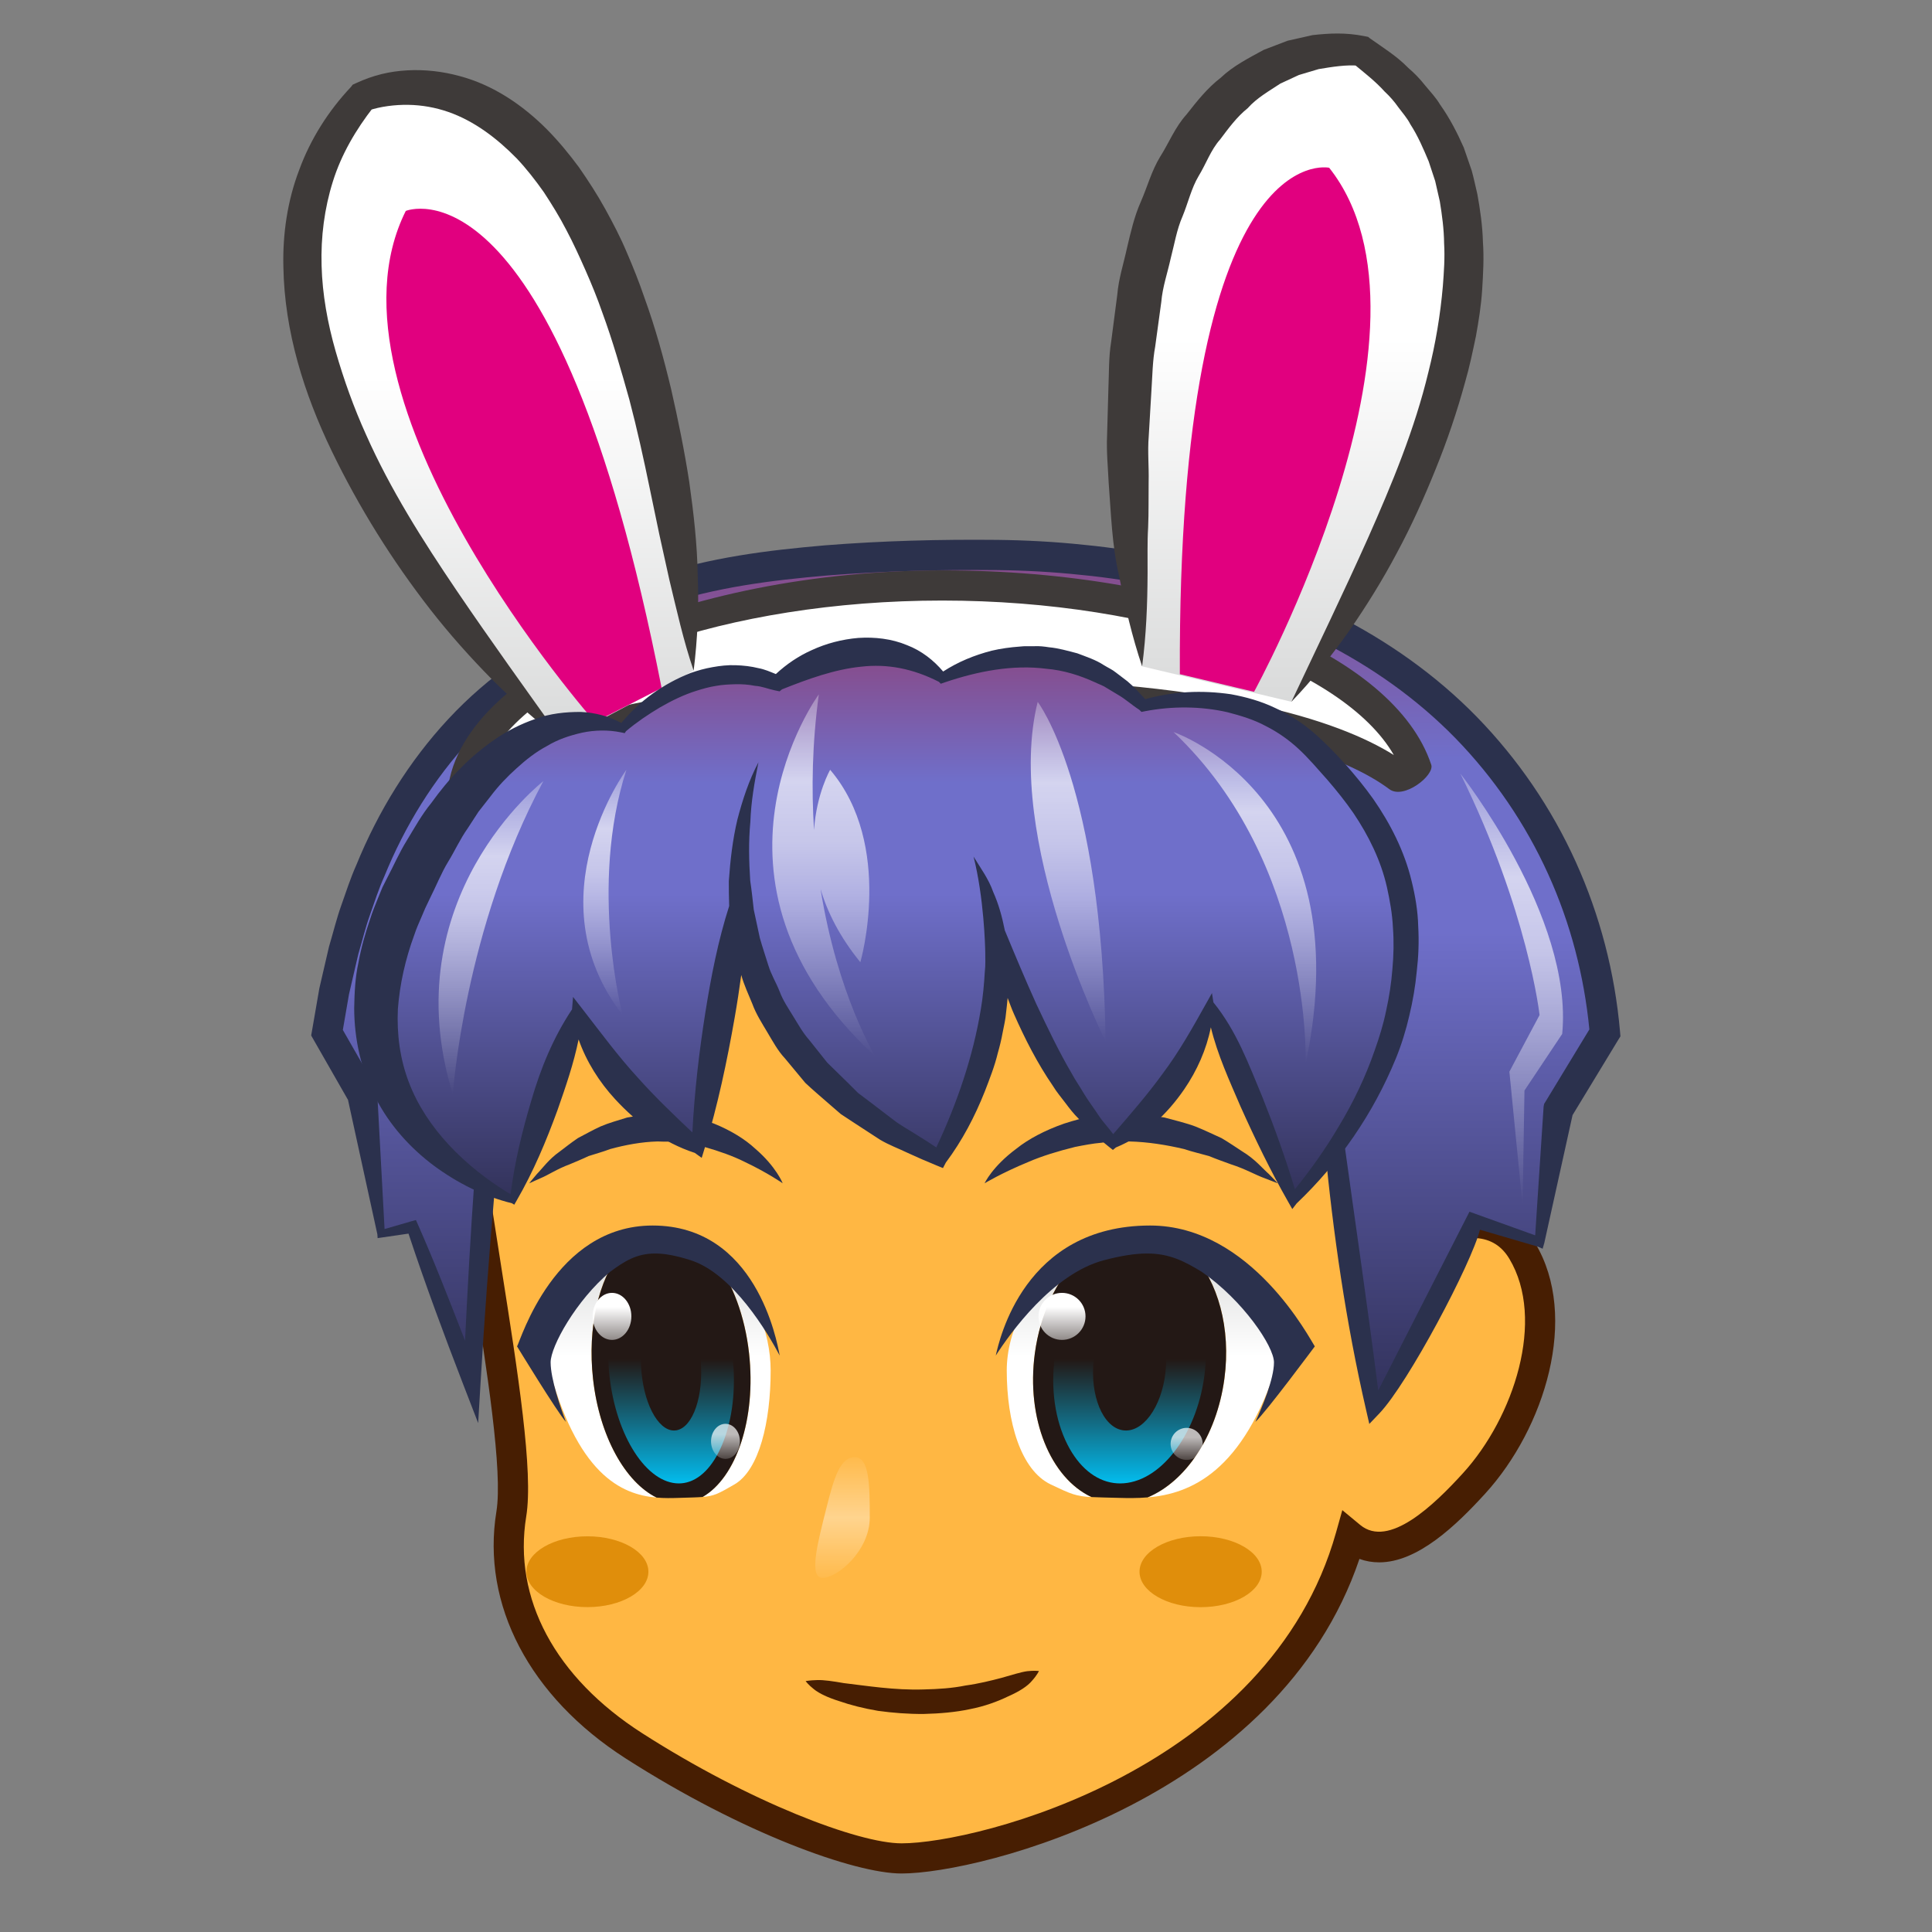 <?xml version="1.0" encoding="utf-8"?>
<!-- Generator: Adobe Illustrator 17.0.0, SVG Export Plug-In . SVG Version: 6.00 Build 0)  -->
<!DOCTYPE svg PUBLIC "-//W3C//DTD SVG 1.1//EN" "http://www.w3.org/Graphics/SVG/1.1/DTD/svg11.dtd">
<svg version="1.1" id="レイヤー_1" xmlns="http://www.w3.org/2000/svg" xmlns:xlink="http://www.w3.org/1999/xlink" x="0px"
	 y="0px" width="64px" height="64px" viewBox="0 0 64 64" style="enable-background:new 0 0 64 64;" xml:space="preserve">
<rect x="0" y="0" width="64" height="64" fill="#808080" stroke="none"/>
<g>
	<g>
		<path style="fill:#FFB743;" d="M50.426,41.44C49.618,40.093,48.104,40.463,46.985,41
			c1.165-6.859,1.605-13.693-3.068-16.583C36.145,19.611,21.125,23.625,21.125,23.625
			s-6.597,4.009-5.902,11.932c0.42,4.784,2.096,12.259,1.715,14.596
			C16.5,52.833,17.75,55.75,21,57.833c3.718,2.384,7.375,3.729,8.864,3.729
			c2.385,0,12.553-2.396,14.874-10.662c1.283,1.065,2.929-0.484,4.095-1.764
			C50.595,47.203,51.805,43.738,50.426,41.44z"/>
		<path style="fill:#471E02;" d="M29.864,62.062c-1.548,0-5.275-1.335-9.134-3.809
			c-3.187-2.042-4.789-5.101-4.286-8.181c0.216-1.323-0.311-4.671-0.82-7.907
			c-0.358-2.278-0.729-4.635-0.899-6.564c-0.714-8.139,6.072-12.362,6.141-12.404
			l0.131-0.056c0.059-0.016,6.013-1.588,12.311-1.588
			c4.6,0,8.258,0.82,10.873,2.437c4.729,2.925,4.526,9.449,3.443,16.218
			c1.442-0.451,2.588-0.1,3.231,0.974c1.468,2.443,0.312,6.135-1.652,8.291
			c-0.967,1.062-2.241,2.282-3.515,2.282l0,0c-0.229,0-0.447-0.038-0.655-0.114
			C42.364,59.549,32.501,62.062,29.864,62.062z M21.328,24.089
			c-0.634,0.416-6.231,4.306-5.607,11.425c0.167,1.896,0.535,4.235,0.891,6.497
			c0.546,3.467,1.062,6.742,0.82,8.224c-0.443,2.714,0.956,5.33,3.839,7.178
			c3.564,2.285,7.168,3.65,8.594,3.65c2.536,0,12.193-2.466,14.393-10.297
			l0.208-0.741l0.593,0.491c0.948,0.785,2.444-0.66,3.405-1.716
			c1.682-1.845,2.746-5.085,1.534-7.103c-0.509-0.849-1.451-0.89-2.796-0.246
			l-0.87,0.417l0.161-0.952c1.144-6.729,1.591-13.335-2.838-16.074
			c-2.455-1.518-5.937-2.288-10.348-2.288
			C27.515,22.554,22.022,23.911,21.328,24.089z"/>
	</g>
</g>
<g>
	<g>
		<path style="fill:#2B314D;" d="M25.928,39.198c0,0-0.497-0.348-1.265-0.712
			c-0.379-0.19-0.839-0.353-1.326-0.492c-0.248-0.057-0.501-0.114-0.763-0.14
			c-0.259-0.056-0.528-0.024-0.793-0.042c-0.534,0.015-1.065,0.115-1.565,0.251
			c-0.241,0.092-0.487,0.158-0.718,0.233c-0.216,0.104-0.432,0.19-0.631,0.275
			c-0.411,0.151-0.71,0.356-0.955,0.456c-0.243,0.109-0.381,0.171-0.381,0.171
			s0.087-0.114,0.254-0.307c0.179-0.18,0.392-0.491,0.764-0.75
			c0.18-0.136,0.373-0.29,0.591-0.438c0.236-0.122,0.483-0.264,0.752-0.387
			c0.272-0.118,0.578-0.2,0.882-0.296c0.316-0.057,0.645-0.107,0.975-0.128
			c0.333,0.005,0.668,0.004,0.987,0.076c0.327,0.038,0.625,0.148,0.911,0.251
			c0.561,0.226,1.034,0.52,1.368,0.83C25.712,38.646,25.928,39.198,25.928,39.198z
			"/>
	</g>
	<path style="fill:#2B314D;" d="M32.616,39.198c0,0,0.575-0.348,1.462-0.712
		c0.438-0.19,0.971-0.353,1.533-0.492c0.287-0.057,0.58-0.114,0.883-0.14
		c0.299-0.056,0.61-0.024,0.917-0.042c0.617,0.015,1.232,0.115,1.81,0.251
		c0.278,0.092,0.563,0.158,0.83,0.233c0.25,0.104,0.5,0.19,0.73,0.275
		c0.475,0.151,0.82,0.356,1.104,0.456c0.28,0.109,0.441,0.171,0.441,0.171
		s-0.101-0.114-0.293-0.307c-0.207-0.18-0.453-0.491-0.883-0.75
		c-0.208-0.136-0.432-0.29-0.683-0.438c-0.273-0.122-0.558-0.264-0.869-0.387
		c-0.314-0.118-0.668-0.2-1.02-0.296c-0.365-0.057-0.746-0.107-1.128-0.128
		c-0.385,0.005-0.772,0.004-1.141,0.076c-0.378,0.038-0.723,0.148-1.054,0.251
		c-0.649,0.226-1.196,0.52-1.582,0.83C32.866,38.646,32.616,39.198,32.616,39.198z
		"/>
	<g>
		<g>
			<g>
				<linearGradient id="SVGID_1_" gradientUnits="userSpaceOnUse" x1="22.229" y1="49.474" x2="22.229" y2="41.03">
					<stop  offset="0" style="stop-color:#00C9FF"/>
					<stop  offset="0.527" style="stop-color:#231815"/>
				</linearGradient>
				<path style="fill:url(#SVGID_1_);" d="M22.488,49.474c-1.201,0-2.331-1.688-2.571-3.843
					c-0.258-2.319,0.569-4.375,1.843-4.585c0.07-0.011,0.14-0.017,0.209-0.017
					c1.202,0,2.331,1.688,2.57,3.843c0.258,2.319-0.569,4.375-1.843,4.585
					C22.627,49.469,22.557,49.474,22.488,49.474z"/>
				<g>
					
						<linearGradient id="SVGID_2_" gradientUnits="userSpaceOnUse" x1="19.942" y1="49.626" x2="19.942" y2="41.194">
						<stop  offset="0.553" style="stop-color:#FFFFFF"/>
						<stop  offset="1" style="stop-color:#D9DADA"/>
					</linearGradient>
					<path style="fill:url(#SVGID_2_);" d="M19.645,45.676c-0.191-1.715,0.193-3.28,0.907-4.182
						c-1.717,0.913-2.418,3.634-2.418,3.634c0.961,3.713,2.441,4.382,3.617,4.481
						C20.72,49.102,19.858,47.593,19.645,45.676z"/>
					
						<linearGradient id="SVGID_3_" gradientUnits="userSpaceOnUse" x1="24.401" y1="49.626" x2="24.401" y2="41.194">
						<stop  offset="0.553" style="stop-color:#FFFFFF"/>
						<stop  offset="1" style="stop-color:#D9DADA"/>
					</linearGradient>
					<path style="fill:url(#SVGID_3_);" d="M23.708,41.77c0.553,0.744,0.967,1.814,1.106,3.057
						c0.242,2.172-0.428,4.126-1.54,4.761c0.381-0.03,0.525-0.107,1.056-0.415
						c0.817-0.473,1.199-2.066,1.199-3.774
						C25.529,44.14,24.975,42.59,23.708,41.77z"/>
					<path style="fill:#231815;" d="M24.813,44.828c-0.138-1.244-0.553-2.314-1.106-3.057
						c-0.536-0.347-1.187-0.576-1.998-0.576c-0.43,0-0.812,0.117-1.157,0.3
						c-0.714,0.903-1.098,2.467-0.907,4.182c0.213,1.916,1.075,3.426,2.106,3.933
						c0.258,0.022,0.503,0.017,0.723,0.01c0.376-0.012,0.614-0.016,0.8-0.031
						C24.386,48.954,25.055,47,24.813,44.828z M22.66,49.126
						c-0.057,0.009-0.115,0.014-0.172,0.014c-1.067,0-2.076-1.561-2.297-3.553
						c-0.12-1.078,0.003-2.122,0.345-2.939c0.308-0.735,0.757-1.186,1.262-1.269
						c0.057-0.009,0.115-0.014,0.172-0.014c1.066,0,2.076,1.561,2.297,3.553
						c0.12,1.078-0.002,2.122-0.345,2.939
						C23.614,48.592,23.166,49.043,22.66,49.126z"/>
				</g>
			</g>
			<path style="fill:#231815;" d="M23.209,45.053c0.106,1.174-0.247,2.215-0.788,2.325
				c-0.541,0.11-1.065-0.753-1.171-1.927c-0.106-1.174,0.247-2.215,0.788-2.325
				C22.578,43.016,23.103,43.879,23.209,45.053z"/>
		</g>
		<g>
			<g>
				<path style="fill:#2B314D;" d="M18.747,47.102c-0.296-0.331-1.619-2.501-1.619-2.501
					c0.12-0.207,1.247-4.004,4.491-4.004c3.422,0,4.114,3.805,4.21,4.308
					c-0.386-0.73-1.547-2.713-2.955-3.16c-0.474-0.151-0.847-0.221-1.173-0.221
					c-0.62,0-1.026,0.263-1.491,0.607c-1.125,0.945-1.97,2.47-1.97,2.998
					C18.241,45.686,18.57,46.632,18.747,47.102z"/>
			</g>
		</g>
		<g>
			<g>
				
					<linearGradient id="SVGID_4_" gradientUnits="userSpaceOnUse" x1="26.58" y1="49.474" x2="26.58" y2="41.03" gradientTransform="matrix(-1 0 0 1 64 0)">
					<stop  offset="0" style="stop-color:#00C9FF"/>
					<stop  offset="0.527" style="stop-color:#231815"/>
				</linearGradient>
				<path style="fill:url(#SVGID_4_);" d="M37.105,49.474c-0.085,0-0.169-0.006-0.254-0.017
					c-0.726-0.098-1.361-0.613-1.786-1.449c-0.446-0.877-0.607-1.99-0.452-3.135
					c0.291-2.155,1.662-3.843,3.122-3.843c0.085,0,0.169,0.006,0.254,0.017
					c1.548,0.209,2.552,2.266,2.239,4.585
					C39.936,47.786,38.564,49.474,37.105,49.474L37.105,49.474z"/>
				<g>
					
						<linearGradient id="SVGID_5_" gradientUnits="userSpaceOnUse" x1="29.247" y1="49.626" x2="29.247" y2="41.194" gradientTransform="matrix(-1 0 0 1 64 0)">
						<stop  offset="0.553" style="stop-color:#FFFFFF"/>
						<stop  offset="1" style="stop-color:#D9DADA"/>
					</linearGradient>
					<path style="fill:url(#SVGID_5_);" d="M34.281,44.828c0.175-1.291,0.712-2.392,1.423-3.138
						c-1.645,0.796-2.354,2.41-2.354,3.71c0,1.707,0.464,3.3,1.457,3.774
						c0.676,0.322,0.836,0.392,1.351,0.419
						C34.803,48.961,33.987,47.004,34.281,44.828z"/>
					
						<linearGradient id="SVGID_6_" gradientUnits="userSpaceOnUse" x1="23.826" y1="49.626" x2="23.826" y2="41.194" gradientTransform="matrix(-1 0 0 1 64 0)">
						<stop  offset="0.553" style="stop-color:#FFFFFF"/>
						<stop  offset="1" style="stop-color:#D9DADA"/>
					</linearGradient>
					<path style="fill:url(#SVGID_6_);" d="M42.332,45.128c0,0-0.822-2.638-2.835-3.592
						c0.841,0.909,1.29,2.452,1.062,4.141c-0.258,1.908-1.298,3.413-2.543,3.927
						C39.431,49.485,41.186,48.774,42.332,45.128z"/>
					<path style="fill:#231815;" d="M40.559,45.676c0.228-1.688-0.221-3.231-1.062-4.141
						c-0.444-0.211-0.944-0.342-1.508-0.342c-0.913,0-1.661,0.194-2.285,0.496
						c-0.711,0.745-1.248,1.846-1.423,3.138c-0.294,2.176,0.522,4.133,1.876,4.765
						c0.217,0.011,0.491,0.016,0.904,0.027c0.289,0.008,0.612,0.013,0.955-0.016
						C39.261,49.09,40.301,47.585,40.559,45.676z M37.105,49.14
						c-0.07,0-0.14-0.005-0.209-0.014c-0.614-0.083-1.159-0.534-1.533-1.269
						c-0.416-0.817-0.565-1.861-0.419-2.939c0.269-1.992,1.495-3.553,2.79-3.553
						c0.07,0,0.14,0.005,0.209,0.014c0.614,0.083,1.159,0.534,1.533,1.269
						c0.416,0.817,0.565,1.861,0.419,2.939
						C39.626,47.579,38.401,49.14,37.105,49.14z"/>
				</g>
			</g>
			<path style="fill:#231815;" d="M36.23,45.053c-0.128,1.174,0.3,2.215,0.957,2.325
				c0.657,0.11,1.294-0.753,1.422-1.927c0.128-1.174-0.3-2.215-0.957-2.325
				C36.995,43.016,36.358,43.879,36.23,45.053z"/>
		</g>
		<g>
			<g>
				<path style="fill:#2B314D;" d="M41.586,47.102c0.216-0.469,0.616-1.416,0.616-1.973
					c0-0.528-1.026-2.053-2.389-2.996c-0.568-0.345-1.059-0.609-1.813-0.609
					c-0.396,0-0.849,0.07-1.425,0.221c-1.711,0.447-3.12,2.43-3.589,3.16
					c0.115-0.503,0.931-4.308,5.113-4.308c3.362,0,5.31,3.797,5.456,4.004
					C43.553,44.6,41.946,46.77,41.586,47.102z"/>
			</g>
		</g>
		<linearGradient id="SVGID_7_" gradientUnits="userSpaceOnUse" x1="20.273" y1="44.386" x2="20.273" y2="42.827">
			<stop  offset="0" style="stop-color:#FFFFFF;stop-opacity:0.5"/>
			<stop  offset="0.7" style="stop-color:#FFFFFF"/>
		</linearGradient>
		<ellipse style="fill:url(#SVGID_7_);" cx="20.273" cy="43.607" rx="0.642" ry="0.779"/>
		<linearGradient id="SVGID_8_" gradientUnits="userSpaceOnUse" x1="35.18" y1="44.386" x2="35.18" y2="42.827">
			<stop  offset="0" style="stop-color:#FFFFFF;stop-opacity:0.5"/>
			<stop  offset="0.7" style="stop-color:#FFFFFF"/>
		</linearGradient>
		<circle style="fill:url(#SVGID_8_);" cx="35.18" cy="43.607" r="0.779"/>
	</g>
</g>
<linearGradient id="SVGID_9_" gradientUnits="userSpaceOnUse" x1="27.909" y1="52.271" x2="27.909" y2="48.271">
	<stop  offset="0" style="stop-color:#FFFFFF;stop-opacity:0.05"/>
	<stop  offset="0.5" style="stop-color:#FFFFFF;stop-opacity:0.4"/>
	<stop  offset="1" style="stop-color:#FFFFFF;stop-opacity:0.05"/>
</linearGradient>
<path style="fill:url(#SVGID_9_);" d="M28.812,50.271c0,1.105-1.079,2-1.562,2s-0.143-1.241,0.125-2.312
	c0.25-1,0.454-1.688,0.938-1.688S28.812,49.166,28.812,50.271z"/>
<path style="fill:#5C0034;" d="M45.418,41.204"/>
<g>
	<linearGradient id="SVGID_10_" gradientUnits="userSpaceOnUse" x1="32" y1="18.375" x2="32" y2="46.667">
		<stop  offset="0" style="stop-color:#884A88"/>
		<stop  offset="0.239" style="stop-color:#6F6FCA"/>
		<stop  offset="0.442" style="stop-color:#6F6FCA"/>
		<stop  offset="1" style="stop-color:#313159"/>
	</linearGradient>
	<path style="fill:url(#SVGID_10_);" d="M32.5,18.375c-9.158,0-12.289,1.435-13.196,2.805
		c-3.437,1.623-7.324,5.191-8.471,13.031L12,36.25l0.625,4.625l1.042-0.227
		c0,0,0.833,2.06,1.958,5.102c0,0,0.618-12.768,1.75-16.5
		c0.466-1.536,2.022-3.535,3.622-5.297L44,29.002c-1,3.85,1.5,17.665,1.5,17.665
		c2.333-2.944,3.333-6.226,3.333-6.226L51,41.146L51.625,36.75l1.542-2.539
		C52.526,26.851,46.875,18.375,32.5,18.375z"/>
	<path style="fill:#2B314D;" d="M53.679,34.33l-0.014-0.163
		c-0.169-1.937-0.663-3.845-1.466-5.617c-0.801-1.773-1.916-3.404-3.274-4.799
		c-2.735-2.801-6.411-4.5-10.168-5.272c-0.944-0.184-1.894-0.341-2.85-0.431
		c-0.946-0.102-1.936-0.153-2.868-0.164c-1.911-0.019-3.804,0.03-5.71,0.181
		c-1.9,0.164-3.813,0.399-5.684,1.026c-0.919,0.335-1.884,0.74-2.618,1.614
		c-0.351,0.439-0.595,1.052-0.543,1.653c0.047,0.607,0.262,1.112,0.636,1.591
		l0.001,0.001l0.112,0.131l0.16,0.032l24.607,4.888l-24.198-5.818
		c-0.17-0.256-0.308-0.592-0.319-0.884c-0.028-0.348,0.101-0.673,0.329-0.972
		c0.485-0.594,1.324-0.998,2.162-1.29c1.715-0.577,3.584-0.817,5.438-0.974
		c1.858-0.148,3.745-0.197,5.609-0.178c0.956,0.011,1.853,0.06,2.785,0.159
		c0.925,0.087,1.84,0.238,2.748,0.415c3.615,0.744,7.088,2.362,9.657,4.992
		c1.276,1.311,2.323,2.843,3.077,4.511c0.735,1.62,1.19,3.367,1.362,5.139
		l-1.451,2.39l-0.048,0.078l-0.017,0.09l-0,0l-0.279,4.263l-2.177-0.782
		L45.656,46.062c-0.341-2.702-0.758-5.541-1.13-8.235
		c-0.2-1.465-0.363-2.934-0.505-4.405c-0.067-0.736-0.104-1.473-0.134-2.21
		c-0.022-0.737-0.022-1.479,0.112-2.21c-0.211,0.714-0.292,1.463-0.349,2.206
		c-0.057,0.745-0.05,1.491-0.043,2.237c0.017,1.491,0.137,2.976,0.273,4.458
		c0.28,2.963,0.706,5.907,1.375,8.809l0.105,0.458l0.332-0.348
		C46.646,45.825,48.75,41.844,49.025,40.736l1.924,0.563l0,0l0.153,0.067
		l0.055-0.191l0.936-4.236l1.499-2.469L53.679,34.33z"/>
	<path style="fill:#2B314D;" d="M15.715,39.094c-0.126,1.771-0.223,3.543-0.31,5.316
		c-0.501-1.286-0.999-2.573-1.556-3.835l-0.071-0.16l-0.153,0.042h-0
		l-0.886,0.257l-0.244-4.531l-0.003-0.057l-0.058-0.125l-0-0l-1.077-1.883
		l0.204-1.182l0.308-1.329c0.131-0.434,0.235-0.878,0.388-1.304
		c0.151-0.427,0.289-0.859,0.474-1.271c0.681-1.673,1.637-3.227,2.857-4.537
		c0.982-1.053,2.147-1.922,3.419-2.594c0.096-0.544,0.468-1.145,1.386-1.696
		c-0.281,0.101-0.564,0.196-0.839,0.314c-1.767,0.759-3.384,1.884-4.697,3.293
		c-1.313,1.41-2.332,3.072-3.051,4.838c-0.195,0.436-0.341,0.889-0.499,1.338
		c-0.161,0.448-0.27,0.911-0.407,1.366l-0.321,1.385l-0.242,1.398l-0.029,0.165
		l0.089,0.156l1.131,1.977l0.973,4.455v0l0.008,0.124l0.14-0.02
		l0.883-0.129c0.557,1.682,1.173,3.339,1.81,4.988l0.498,1.289l0.082-1.378
		c0.125-2.098,0.28-4.196,0.461-6.291C16.191,39.376,15.963,39.25,15.715,39.094z"
		/>
</g>
<g>
	<g>
		<path style="fill:#FFFFFF;" d="M46.158,25.615c-1.538-1.068-5.426-2.659-14.947-2.659
			c-14.337,0-15.901,3.606-15.901,3.606c0-3.959,7.119-7.169,15.901-7.169
			c7.779,0,14.253,2.518,15.631,5.845C47.019,25.667,46.936,26.155,46.158,25.615z"/>
		<path style="fill:#3E3A39;" d="M46.023,26.142c-1.286-0.963-4.963-2.685-14.812-2.685
			c-13.604,0-15.432,3.286-15.449,3.319c-0.104,0.207-0.342,0.321-0.565,0.266
			c-0.225-0.054-0.387-0.248-0.387-0.479c0-4.3,7.94-7.669,16.401-7.669
			c8.3,0,14.977,2.743,16.201,6.439C47.528,25.685,46.499,26.499,46.023,26.142z
			 M31.211,22.457c9.064,0,13.146,1.418,14.961,2.554
			c-1.664-2.896-7.842-5.117-14.961-5.117S17.915,22.114,16.25,25.01
			C18.065,23.875,22.147,22.457,31.211,22.457z"/>
	</g>
	<g>
		<g>
			<linearGradient id="SVGID_11_" gradientUnits="userSpaceOnUse" x1="42.921" y1="1.642" x2="42.921" y2="23.247">
				<stop  offset="0.442" style="stop-color:#FFFFFF"/>
				<stop  offset="1" style="stop-color:#D9DADA"/>
			</linearGradient>
			<path style="fill:url(#SVGID_11_);" d="M42.78,23.247c0,0,11.133-15.663,2.323-21.56
				c0,0-10.048-1.99-7.271,20.386"/>
			<path style="fill:#3E3A39;" d="M42.78,23.247c0.862-1.827,1.725-3.609,2.531-5.411
				c0.798-1.799,1.554-3.621,2.007-5.511c0.237-0.94,0.396-1.894,0.478-2.842
				c0.036-0.473,0.071-0.95,0.042-1.418c-0.005-0.472-0.067-0.935-0.142-1.393
				L47.542,5.997l-0.216-0.654c-0.177-0.421-0.357-0.843-0.607-1.227
				c-0.104-0.206-0.259-0.376-0.396-0.561c-0.132-0.189-0.283-0.362-0.453-0.52
				c-0.31-0.345-0.681-0.63-1.043-0.93L44.825,2.103l0.181,0.075
				c-0.394-0.042-0.888,0.038-1.323,0.111l-0.653,0.194l-0.617,0.286
				c-0.378,0.251-0.776,0.471-1.084,0.817c-0.356,0.285-0.631,0.661-0.91,1.033
				c-0.309,0.344-0.469,0.816-0.714,1.214c-0.241,0.405-0.349,0.893-0.532,1.334
				c-0.193,0.439-0.27,0.929-0.394,1.401c-0.105,0.478-0.268,0.939-0.31,1.436
				l-0.201,1.471c-0.09,0.486-0.093,0.989-0.127,1.487l-0.088,1.496
				c-0.042,0.498,0.01,1.003-0.003,1.505c-0.007,0.503,0.005,1.006-0.017,1.511
				c-0.031,0.505-0.014,1.011-0.018,1.519c-0.005,1.016-0.043,2.037-0.181,3.081
				c-0.333-0.986-0.566-1.994-0.765-3.007c-0.236-1.01-0.263-2.046-0.343-3.077
				c-0.024-0.517-0.076-1.031-0.053-1.551l0.044-1.559
				c0.023-0.52,0.006-1.04,0.092-1.561l0.203-1.561
				c0.042-0.522,0.212-1.035,0.323-1.552c0.123-0.517,0.238-1.033,0.459-1.53
				c0.217-0.495,0.351-1.015,0.639-1.486c0.294-0.464,0.491-0.976,0.87-1.395
				c0.344-0.437,0.686-0.875,1.139-1.223c0.408-0.389,0.926-0.65,1.418-0.919
				l0.794-0.304l0.827-0.186c0.572-0.063,1.104-0.089,1.721,0.035l0.12,0.024
				l0.062,0.051l0.002,0.001c0.431,0.305,0.887,0.587,1.264,0.974
				c0.204,0.175,0.391,0.368,0.558,0.581c0.172,0.208,0.36,0.404,0.498,0.638
				c0.315,0.442,0.563,0.925,0.783,1.421l0.264,0.765
				c0.071,0.259,0.125,0.521,0.187,0.782c0.095,0.524,0.17,1.054,0.184,1.581
				c0.038,0.529,0.007,1.053-0.025,1.575c-0.033,0.523-0.115,1.036-0.207,1.546
				c-0.106,0.506-0.211,1.012-0.354,1.506c-0.271,0.991-0.599,1.961-0.983,2.904
				c-0.381,0.944-0.797,1.871-1.278,2.763c-0.473,0.896-1.008,1.756-1.582,2.587
				C44.109,21.721,43.482,22.517,42.78,23.247z"/>
		</g>
		<path style="fill:#E1007F;" d="M41.542,22.917c0,0,6.649-12.1,2.489-17.36
			c0,0-5.02-1.109-4.947,16.776"/>
	</g>
	<g>
		<g>
			<linearGradient id="SVGID_12_" gradientUnits="userSpaceOnUse" x1="16.494" y1="2.9" x2="16.494" y2="24.521">
				<stop  offset="0.442" style="stop-color:#FFFFFF"/>
				<stop  offset="1" style="stop-color:#D9DADA"/>
			</linearGradient>
			<path style="fill:url(#SVGID_12_);" d="M18.619,24.521c0,0-13.585-13.355-6.616-21.312
				c0,0,8.927-4.279,10.972,19.009"/>
			<path style="fill:#3E3A39;" d="M18.619,24.521c-0.831-0.607-1.598-1.294-2.325-2.019
				c-0.721-0.73-1.406-1.499-2.039-2.31c-1.264-1.624-2.365-3.385-3.272-5.263
				c-0.901-1.874-1.561-3.933-1.596-6.101c-0.025-1.078,0.134-2.18,0.526-3.203
				c0.376-1.028,0.976-1.964,1.713-2.745l0.001-0.001l0.055-0.073l0.106-0.049
				c0.585-0.271,1.119-0.394,1.708-0.427c0.578-0.031,1.162,0.035,1.722,0.188
				c1.131,0.298,2.107,0.973,2.892,1.76c0.394,0.397,0.743,0.824,1.07,1.265
				c0.311,0.449,0.608,0.905,0.868,1.378c0.26,0.472,0.51,0.949,0.716,1.442
				c0.212,0.491,0.409,0.985,0.58,1.487c0.363,0.998,0.642,2.014,0.887,3.036
				c0.233,1.023,0.443,2.049,0.602,3.081c0.145,1.034,0.265,2.07,0.28,3.114
				c0.043,1.041-0.006,2.088-0.135,3.134c-0.344-1.004-0.563-2.013-0.806-3.014
				l-0.332-1.502l-0.312-1.498c-0.205-0.998-0.423-1.989-0.681-2.968
				c-0.273-0.973-0.55-1.944-0.896-2.884c-0.164-0.474-0.353-0.935-0.553-1.39
				c-0.201-0.454-0.405-0.904-0.636-1.338c-0.226-0.438-0.482-0.851-0.748-1.257
				c-0.279-0.394-0.573-0.773-0.898-1.117c-0.658-0.671-1.409-1.24-2.263-1.538
				c-0.426-0.148-0.874-0.229-1.327-0.236c-0.439-0.008-0.939,0.057-1.305,0.184
				l0.16-0.121l-0.001,0.001c-0.59,0.754-1.073,1.578-1.353,2.475
				c-0.281,0.894-0.402,1.836-0.374,2.787c0.025,0.951,0.199,1.906,0.466,2.84
				c0.269,0.933,0.599,1.86,1.007,2.76c0.802,1.809,1.875,3.501,2.997,5.159
				C16.249,21.218,17.427,22.851,18.619,24.521z"/>
		</g>
		<path style="fill:#E1007F;" d="M21.917,22.792C18.41,4.92,13.442,6.987,13.442,6.987
			C10.298,13.271,19.708,23.917,19.708,23.917"/>
	</g>
</g>
<g>
	<linearGradient id="SVGID_13_" gradientUnits="userSpaceOnUse" x1="29.519" y1="21.59" x2="29.519" y2="39.75">
		<stop  offset="0" style="stop-color:#884A88"/>
		<stop  offset="0.239" style="stop-color:#6F6FCA"/>
		<stop  offset="0.442" style="stop-color:#6F6FCA"/>
		<stop  offset="1" style="stop-color:#323259"/>
	</linearGradient>
	<path style="fill:url(#SVGID_13_);" d="M43.625,24.875c-2.375-2.5-5.75-1.5-5.75-1.5c-3-3-6.664-0.918-6.664-0.918
		C28.797,20.413,25.75,22.625,25.75,22.625c-2.75-1.125-5.125,1.5-5.125,1.5s-3.875-1.875-7.25,5.625s3.625,10,3.625,10
		c0.75-2.5,2.125-6.25,2.125-6.25c1.208,3,4.001,4.494,4.001,4.494
		c0.455-2.45,1.174-6.957,1.391-8.327C24.701,32.493,26.079,36.051,31.125,38.375
		c0,0,2.343-3.61,1.821-7.585c0.725,2.188,2.021,5.324,3.922,7.065
		c0,0,2.424-1.563,3.216-4.604c0,0,1.708,4.167,2.75,6.5c0,0,2.833-2.833,3.542-6.5
		C47.217,28.892,45.33,26.669,43.625,24.875z"/>
	<path style="fill:#2B314D;" d="M46.98,30.683c-0.012-0.502-0.097-1.004-0.218-1.494
		c-0.236-0.986-0.704-1.906-1.272-2.722c-0.289-0.407-0.603-0.788-0.928-1.155
		c-0.334-0.366-0.653-0.701-1.05-1.046c-0.388-0.332-0.822-0.611-1.286-0.821
		c-0.46-0.22-0.953-0.356-1.447-0.447c-0.957-0.14-1.915-0.098-2.841,0.164
		c-0.187-0.203-0.373-0.412-0.589-0.592l-0.378-0.288
		c-0.123-0.102-0.271-0.165-0.407-0.25c-0.269-0.177-0.577-0.275-0.877-0.39
		c-0.31-0.08-0.621-0.172-0.941-0.201c-0.159-0.025-0.319-0.043-0.479-0.035
		c-0.16,0.005-0.321-0.009-0.479,0.012c-0.318,0.023-0.633,0.065-0.941,0.138
		c-0.57,0.148-1.108,0.367-1.604,0.689c-0.313-0.372-0.72-0.692-1.198-0.874
		c-0.508-0.213-1.072-0.274-1.612-0.239c-0.541,0.046-1.064,0.183-1.542,0.404
		c-0.441,0.197-0.832,0.462-1.19,0.793c-0.187-0.075-0.373-0.159-0.574-0.195
		c-0.249-0.062-0.503-0.09-0.76-0.098c-0.255-0.01-0.513,0.019-0.761,0.064
		c-0.251,0.043-0.495,0.111-0.732,0.195c-0.904,0.356-1.688,0.921-2.291,1.654
		c-0.418-0.225-0.87-0.344-1.343-0.365c-0.503-0.002-1.028,0.051-1.506,0.232
		c-0.484,0.165-0.942,0.401-1.357,0.688c-0.412,0.288-0.802,0.613-1.143,0.968
		c-0.355,0.351-0.663,0.734-0.948,1.13c-0.311,0.379-0.551,0.814-0.807,1.236
		c-0.265,0.428-0.432,0.829-0.653,1.245l-0.156,0.309l-0.15,0.365
		c-0.093,0.227-0.185,0.453-0.259,0.69c-0.161,0.466-0.297,0.945-0.387,1.44
		c-0.108,0.489-0.132,1.001-0.141,1.508c0.002,1.018,0.227,2.058,0.705,2.963
		c0.461,0.912,1.155,1.673,1.934,2.256c0.787,0.58,1.653,1.015,2.584,1.245
		l0.001,0l0.079,0.048l0.072-0.125c0.566-0.977,0.989-1.99,1.364-3.019
		c0.266-0.763,0.532-1.527,0.695-2.33c0.258,0.735,0.686,1.411,1.21,1.979
		c0.728,0.789,1.599,1.439,2.638,1.779l0.001,0l0.229,0.165l0.099-0.325
		c0.435-1.424,0.739-2.871,0.994-4.327c0.082-0.467,0.153-0.936,0.217-1.406
		c0.09,0.331,0.241,0.642,0.369,0.961c0.121,0.332,0.313,0.628,0.492,0.931
		c0.181,0.301,0.346,0.615,0.588,0.872l0.672,0.809
		c0.254,0.239,0.522,0.464,0.783,0.693l0.394,0.341l0.433,0.285l0.866,0.564
		c0.295,0.176,0.62,0.294,0.927,0.442c0.309,0.144,0.622,0.278,0.936,0.407
		l0.222,0.091l0.095-0.182l0.001-0.001c0.545-0.731,0.958-1.521,1.29-2.356
		c0.161-0.418,0.327-0.838,0.432-1.277c0.062-0.217,0.116-0.435,0.156-0.658
		c0.042-0.222,0.098-0.441,0.116-0.668c0.021-0.164,0.036-0.329,0.052-0.493
		c0.07,0.175,0.13,0.355,0.208,0.527c0.365,0.827,0.778,1.639,1.296,2.392
		c0.117,0.195,0.269,0.37,0.405,0.553c0.137,0.183,0.276,0.364,0.442,0.526
		c0.304,0.342,0.649,0.652,1.008,0.935l0.128,0.101l0.1-0.082l0-0
		c0.95-0.391,1.697-1.102,2.264-1.928c0.422-0.616,0.736-1.319,0.881-2.051
		c0.223,0.917,0.615,1.765,0.983,2.622c0.482,1.075,0.997,2.137,1.582,3.164
		l0.133,0.234l0.141-0.183l0-0.001c1.414-1.345,2.539-2.975,3.29-4.806
		c0.183-0.444,0.343-0.967,0.445-1.417c0.118-0.488,0.199-0.97,0.247-1.467
		C46.99,31.686,47.009,31.185,46.98,30.683z M46.125,32.103
		c-0.035,0.456-0.107,0.923-0.205,1.366c-0.1,0.485-0.224,0.88-0.383,1.329
		c-0.302,0.875-0.709,1.724-1.195,2.527c-0.426,0.723-0.917,1.417-1.446,2.071
		c-0.314-1.037-0.678-2.051-1.076-3.05c-0.453-1.084-0.852-2.188-1.624-3.141
		v-0l-0.048-0.308l-0.181,0.323c-0.472,0.844-0.91,1.626-1.457,2.353
		c-0.498,0.688-1.061,1.334-1.633,1.996c-0.096-0.122-0.191-0.245-0.29-0.361
		c-0.142-0.161-0.252-0.354-0.378-0.528c-0.125-0.176-0.246-0.354-0.356-0.542
		c-0.11-0.187-0.235-0.362-0.337-0.554c-0.44-0.747-0.814-1.535-1.187-2.326
		c-0.363-0.803-0.703-1.616-1.043-2.437c-0.087-0.439-0.203-0.869-0.386-1.276
		C32.753,29.121,32.477,28.747,32.25,28.375c0.344,1.359,0.385,2.968,0.388,3.177
		c0,0.209,0.012,0.418-0.014,0.627c-0.025,0.418-0.061,0.834-0.132,1.249
		c-0.257,1.573-0.789,3.12-1.475,4.582c-0.205-0.135-0.41-0.27-0.617-0.396
		c-0.273-0.179-0.565-0.328-0.82-0.53l-0.77-0.588l-0.385-0.29l-0.34-0.339
		l-0.683-0.668l-0.591-0.743c-0.212-0.237-0.364-0.514-0.53-0.782
		c-0.164-0.269-0.344-0.53-0.454-0.828c-0.115-0.293-0.284-0.565-0.375-0.869
		c-0.092-0.302-0.197-0.602-0.282-0.908l-0.201-0.937
		c-0.035-0.318-0.069-0.637-0.117-0.958c-0.042-0.645-0.058-1.299,0.005-1.952
		C24.879,26.561,24.993,25.909,25.125,25.25c-0.315,0.596-0.528,1.245-0.699,1.904
		c-0.157,0.664-0.235,1.344-0.283,2.034c-0.003,0.273,0.005,0.549,0.012,0.824
		c-0.37,1.157-0.6,2.339-0.789,3.527c-0.208,1.314-0.362,2.637-0.43,3.975
		c-0.622-0.589-1.236-1.174-1.789-1.795c-0.659-0.715-1.217-1.476-1.848-2.288
		l-0.316-0.407l-0.034,0.413v0c-0.628,0.944-1.044,1.968-1.352,3.032
		c-0.301,1.01-0.551,2.037-0.683,3.094c-1.511-0.91-2.792-2.191-3.368-3.706
		c-0.298-0.775-0.404-1.601-0.366-2.427c0.062-0.827,0.248-1.658,0.546-2.466
		c0.067-0.203,0.155-0.402,0.242-0.601l0.117-0.274l0.149-0.313
		c0.204-0.404,0.388-0.862,0.607-1.222c0.226-0.366,0.401-0.761,0.654-1.117
		l0.356-0.548l0.397-0.507c0.258-0.344,0.553-0.653,0.865-0.932
		c0.31-0.284,0.642-0.544,1.008-0.738c0.359-0.218,0.754-0.349,1.167-0.442
		c0.41-0.087,0.862-0.096,1.274-0.011l0.133,0.027l0.04-0.061l0-0.001
		c0.345-0.293,0.734-0.556,1.122-0.787c0.394-0.227,0.799-0.426,1.223-0.557
		c0.211-0.066,0.422-0.126,0.639-0.159c0.214-0.04,0.433-0.049,0.648-0.055
		c0.217-0.004,0.433,0.01,0.646,0.054c0.22,0.011,0.424,0.101,0.641,0.146
		l0.171,0.036l0.079-0.066l0-0c0.867-0.347,1.748-0.663,2.618-0.751
		c0.875-0.102,1.719,0.063,2.582,0.502l0,0l0.06,0.063l0.131-0.045
		c1.095-0.372,2.258-0.595,3.37-0.451c0.561,0.047,1.101,0.216,1.613,0.45
		c0.126,0.063,0.265,0.104,0.382,0.186l0.367,0.221
		c0.251,0.142,0.463,0.341,0.713,0.501l0,0l0.073,0.071l0.117-0.023
		c0.894-0.172,1.852-0.169,2.735,0.034c0.439,0.115,0.874,0.244,1.269,0.459
		c0.4,0.202,0.768,0.461,1.094,0.766c0.317,0.293,0.639,0.672,0.946,1.017
		c0.305,0.354,0.595,0.716,0.856,1.093c0.512,0.759,0.916,1.582,1.115,2.464
		c0.097,0.44,0.177,0.887,0.198,1.342C46.177,31.185,46.167,31.645,46.125,32.103z
		"/>
</g>
<path style="fill:#471E02;" d="M26.688,55.688c0,0,0.145-0.027,0.373-0.033
	c0.229-0.009,0.532,0.038,0.892,0.1c0.727,0.085,1.684,0.242,2.641,0.21
	c0.477-0.01,0.955-0.041,1.39-0.13c0.441-0.061,0.845-0.162,1.191-0.253
	c0.346-0.096,0.63-0.191,0.855-0.222c0.227-0.026,0.386-0.005,0.386-0.005
	s-0.062,0.136-0.222,0.314c-0.154,0.19-0.432,0.365-0.792,0.523
	c-0.352,0.172-0.79,0.333-1.272,0.426c-0.481,0.103-1.004,0.146-1.524,0.159
	c-0.521,0.005-1.039-0.037-1.519-0.103c-0.478-0.081-0.916-0.192-1.281-0.32
	c-0.368-0.115-0.663-0.25-0.847-0.399C26.773,55.81,26.688,55.688,26.688,55.688z"/>
<linearGradient id="SVGID_14_" gradientUnits="userSpaceOnUse" x1="39.309" y1="48.362" x2="39.309" y2="47.299">
	<stop  offset="0" style="stop-color:#FFFFFF;stop-opacity:0.2"/>
	<stop  offset="0.7" style="stop-color:#FFFFFF;stop-opacity:0.7"/>
</linearGradient>
<circle style="fill:url(#SVGID_14_);" cx="39.309" cy="47.831" r="0.531"/>
<linearGradient id="SVGID_15_" gradientUnits="userSpaceOnUse" x1="24.032" y1="48.328" x2="24.032" y2="47.167">
	<stop  offset="0" style="stop-color:#FFFFFF;stop-opacity:0.2"/>
	<stop  offset="0.7" style="stop-color:#FFFFFF;stop-opacity:0.7"/>
</linearGradient>
<ellipse style="fill:url(#SVGID_15_);" cx="24.032" cy="47.747" rx="0.478" ry="0.581"/>
<linearGradient id="SVGID_16_" gradientUnits="userSpaceOnUse" x1="16.264" y1="25.875" x2="16.264" y2="36.25">
	<stop  offset="0" style="stop-color:#FFFFFF;stop-opacity:0.3"/>
	<stop  offset="0.239" style="stop-color:#FFFFFF;stop-opacity:0.7"/>
	<stop  offset="0.416" style="stop-color:#FFFFFF;stop-opacity:0.6"/>
	<stop  offset="1" style="stop-color:#FFFFFF;stop-opacity:0"/>
</linearGradient>
<path style="fill:url(#SVGID_16_);" d="M18,25.875c0,0-5,3.875-3,10.375C15,36.25,15.375,30.75,18,25.875z"/>
<linearGradient id="SVGID_17_" gradientUnits="userSpaceOnUse" x1="27.292" y1="23" x2="27.292" y2="35">
	<stop  offset="0" style="stop-color:#FFFFFF;stop-opacity:0.3"/>
	<stop  offset="0.239" style="stop-color:#FFFFFF;stop-opacity:0.7"/>
	<stop  offset="0.416" style="stop-color:#FFFFFF;stop-opacity:0.6"/>
	<stop  offset="1" style="stop-color:#FFFFFF;stop-opacity:0"/>
</linearGradient>
<path style="fill:url(#SVGID_17_);" d="M27.182,29.449C27.404,30.206,27.811,31.029,28.5,31.875
	c0,0,1.125-3.875-1-6.375c0,0-0.452,0.782-0.534,1.993C26.879,26.143,26.902,24.644,27.125,23
	c0,0-4.5,6.125,1.875,12C29,35,27.743,32.962,27.182,29.449z"/>
<linearGradient id="SVGID_18_" gradientUnits="userSpaceOnUse" x1="20.037" y1="25.5" x2="20.037" y2="33.625">
	<stop  offset="0" style="stop-color:#FFFFFF;stop-opacity:0.3"/>
	<stop  offset="0.239" style="stop-color:#FFFFFF;stop-opacity:0.7"/>
	<stop  offset="0.416" style="stop-color:#FFFFFF;stop-opacity:0.6"/>
	<stop  offset="1" style="stop-color:#FFFFFF;stop-opacity:0"/>
</linearGradient>
<path style="fill:url(#SVGID_18_);" d="M20.75,25.5c0,0-3.125,4.25-0.125,8.125C20.625,33.625,19.5,29.375,20.75,25.5z"/>
<linearGradient id="SVGID_19_" gradientUnits="userSpaceOnUse" x1="35.385" y1="23.25" x2="35.385" y2="34.5">
	<stop  offset="0" style="stop-color:#FFFFFF;stop-opacity:0.3"/>
	<stop  offset="0.239" style="stop-color:#FFFFFF;stop-opacity:0.7"/>
	<stop  offset="0.416" style="stop-color:#FFFFFF;stop-opacity:0.6"/>
	<stop  offset="1" style="stop-color:#FFFFFF;stop-opacity:0"/>
</linearGradient>
<path style="fill:url(#SVGID_19_);" d="M34.375,23.25c0,0,2.125,2.75,2.25,11.25C36.625,34.5,33.25,27.75,34.375,23.25z"/>
<linearGradient id="SVGID_20_" gradientUnits="userSpaceOnUse" x1="41.238" y1="24.25" x2="41.238" y2="35.25">
	<stop  offset="0" style="stop-color:#FFFFFF;stop-opacity:0.3"/>
	<stop  offset="0.239" style="stop-color:#FFFFFF;stop-opacity:0.7"/>
	<stop  offset="0.416" style="stop-color:#FFFFFF;stop-opacity:0.6"/>
	<stop  offset="1" style="stop-color:#FFFFFF;stop-opacity:0"/>
</linearGradient>
<path style="fill:url(#SVGID_20_);" d="M38.875,24.25c0,0,6.25,2.125,4.375,11C43.25,35.25,43.5,28.625,38.875,24.25z"/>
<linearGradient id="SVGID_21_" gradientUnits="userSpaceOnUse" x1="50.076" y1="25.625" x2="50.076" y2="39.938">
	<stop  offset="0" style="stop-color:#FFFFFF;stop-opacity:0.3"/>
	<stop  offset="0.239" style="stop-color:#FFFFFF;stop-opacity:0.7"/>
	<stop  offset="0.416" style="stop-color:#FFFFFF;stop-opacity:0.6"/>
	<stop  offset="1" style="stop-color:#FFFFFF;stop-opacity:0"/>
</linearGradient>
<path style="fill:url(#SVGID_21_);" d="M48.375,25.625c0,0,3.75,4.75,3.375,8.625l-1.25,1.875l-0.062,3.812L50,35.5l1-1.875
	C51,33.625,50.625,30.188,48.375,25.625z"/>
<ellipse style="fill:#E08E0B;" cx="39.772" cy="52.065" rx="2.024" ry="1.175"/>
<ellipse style="fill:#E08E0B;" cx="19.459" cy="52.065" rx="2.02" ry="1.173"/>
<g>
</g>
<g>
</g>
<g>
</g>
<g>
</g>
<g>
</g>
<g>
</g>
</svg>
